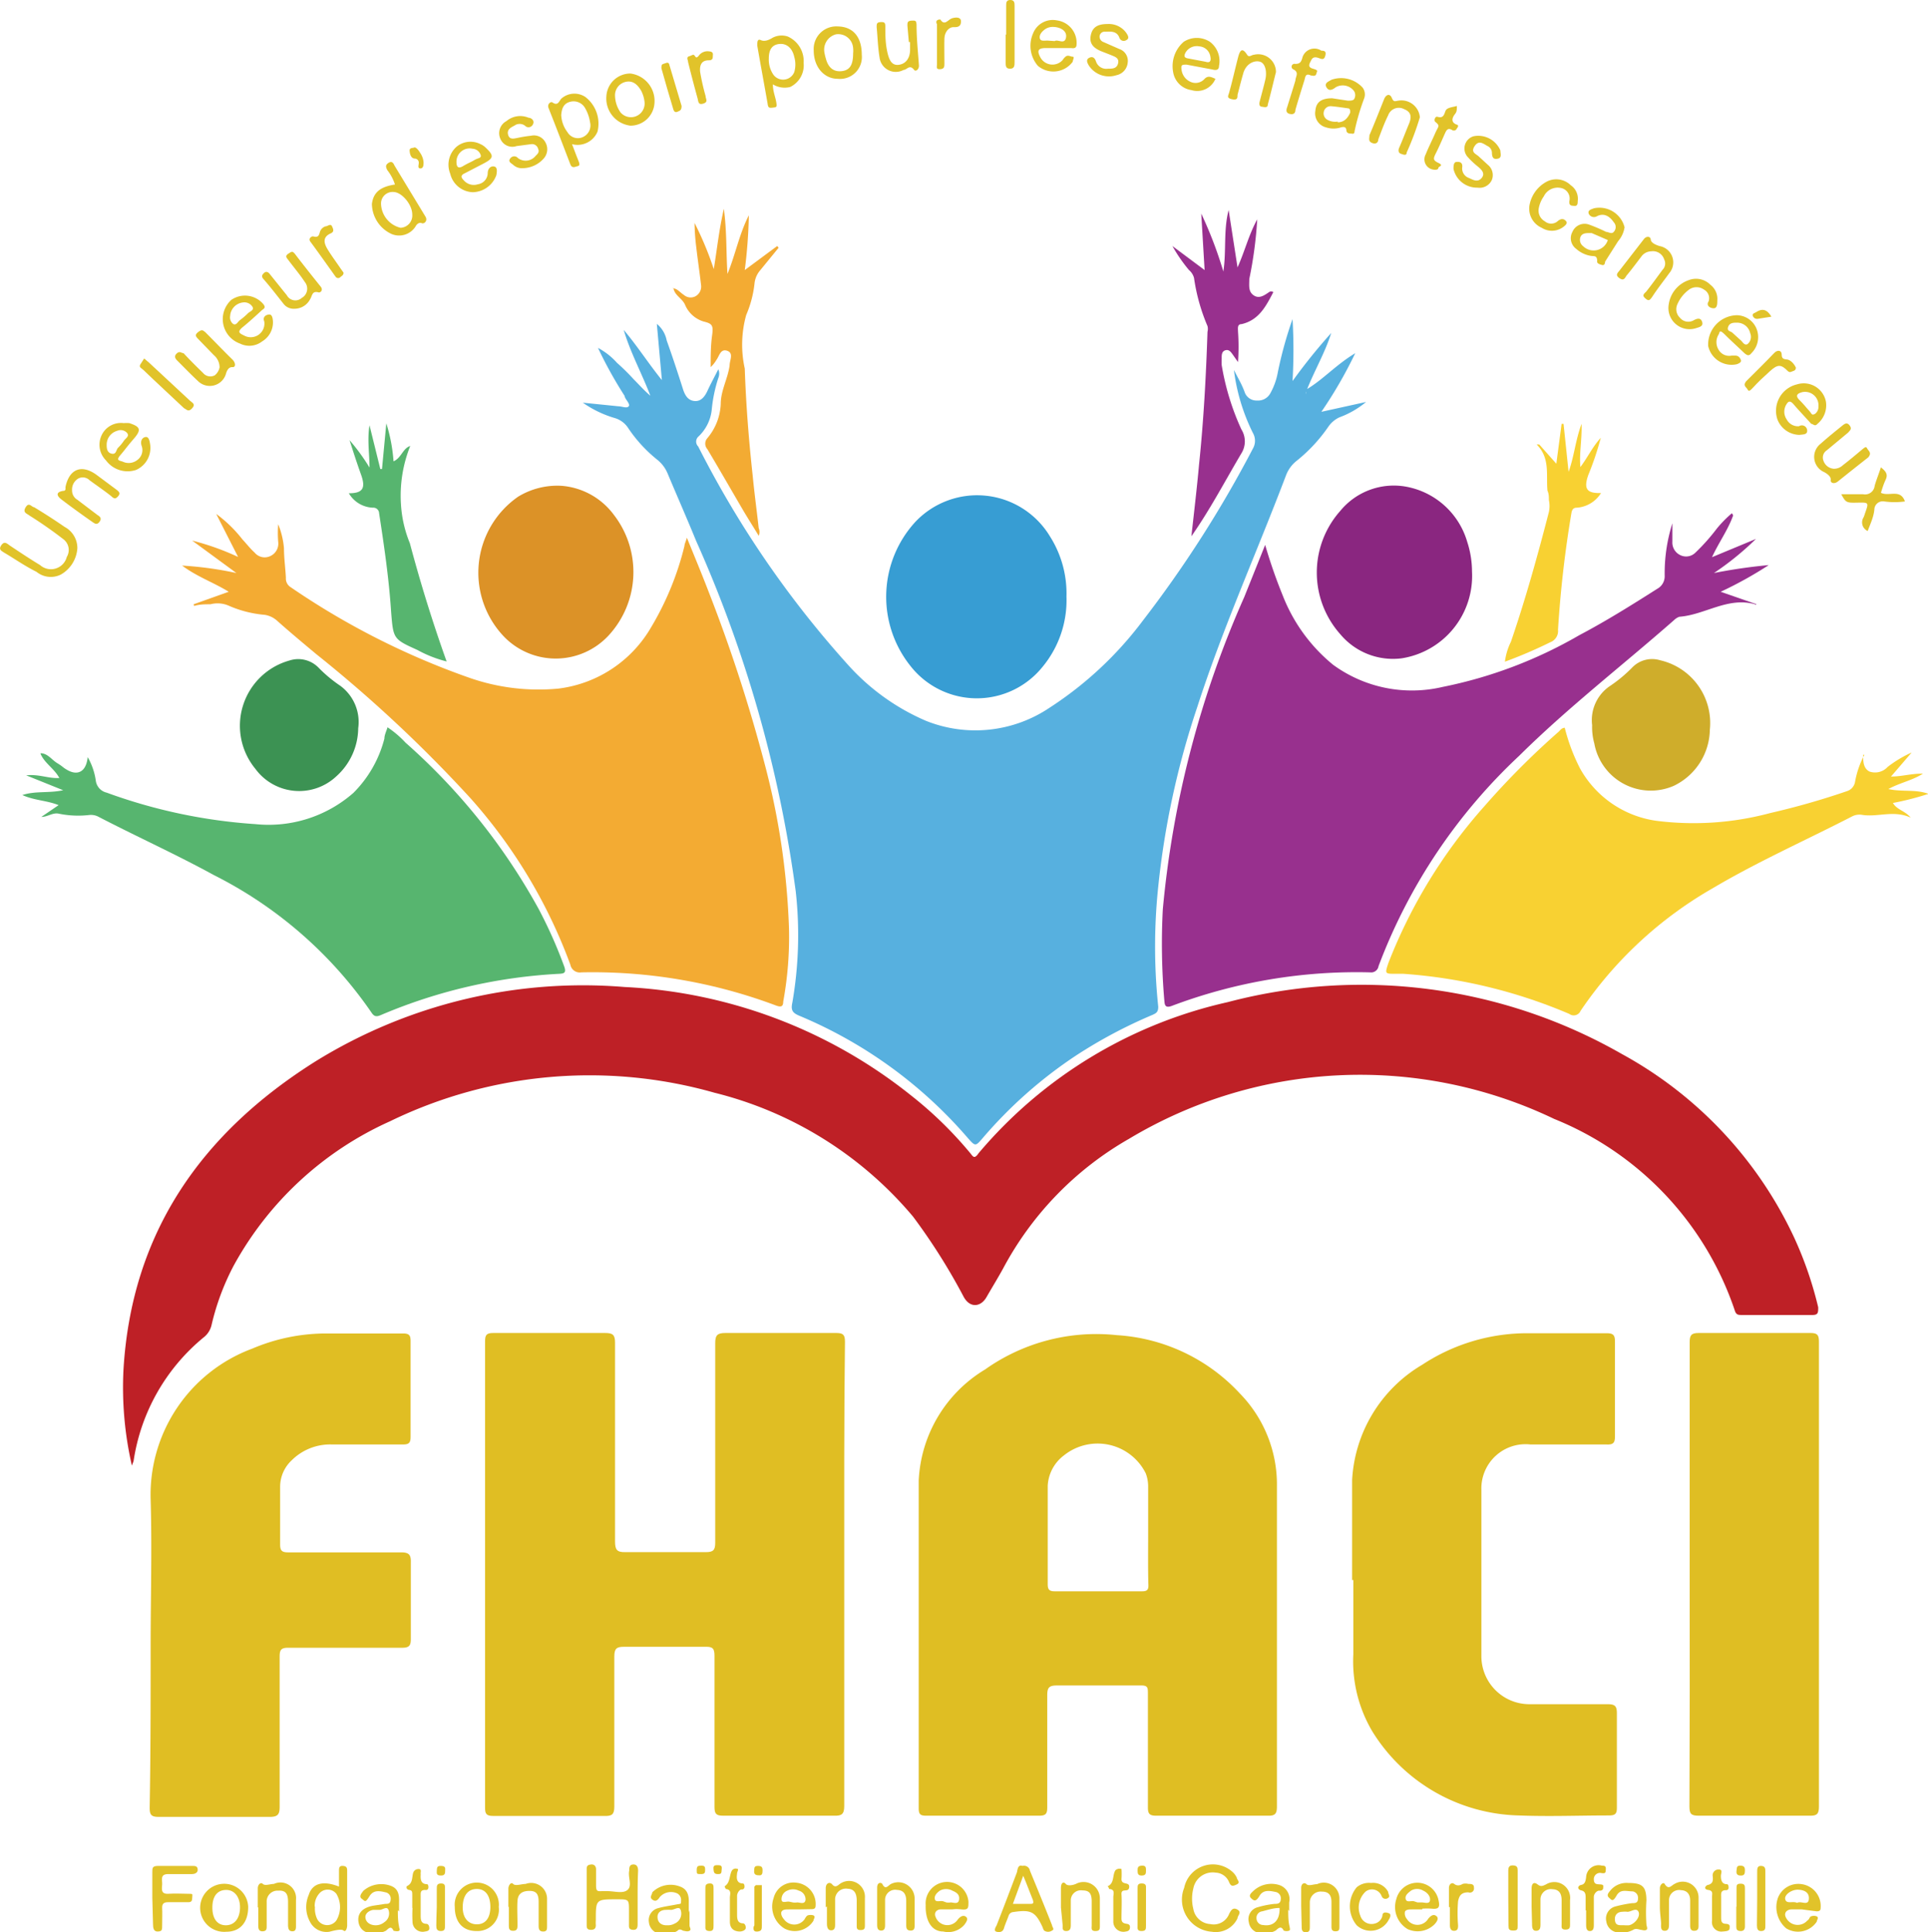<svg xmlns="http://www.w3.org/2000/svg" viewBox="0 0 80.25 80.42"><defs><style>.cls-1{fill:#be2026}.cls-2{fill:#e0be23}.cls-3{fill:#dfbe23}.cls-4{fill:#57b0df}.cls-5{fill:#379dd3}.cls-6{fill:#8a2680}.cls-7{fill:#98308e}.cls-8{fill:#f3ab33}.cls-9{fill:#dc9227}.cls-10{fill:#57b56f}.cls-11{fill:#3c9253}.cls-12{fill:#f8d132}.cls-13{fill:#cfad2b}.cls-14{fill:#e1c32a}</style></defs><g id="Layer_2" data-name="Layer 2"><g id="content"><path d="M5.49,61a14.52,14.52,0,0,1-.35-4c.34-5.74,3.29-9.87,8-12.83A21.16,21.16,0,0,1,26,41.08,20.69,20.69,0,0,1,37.93,45.6,16.15,16.15,0,0,1,40.39,48c.1.12.16.27.34,0A19,19,0,0,1,51.1,41.71a21.83,21.83,0,0,1,16.41,2.16,16.79,16.79,0,0,1,7.17,7.64,15.5,15.5,0,0,1,1,2.9c0,.22,0,.32-.24.32-1,0-2,0-2.93,0-.16,0-.25,0-.31-.21a13.1,13.1,0,0,0-7.51-7.95,18.69,18.69,0,0,0-17.7.83,13.55,13.55,0,0,0-5.24,5.4c-.22.4-.46.79-.69,1.19s-.67.47-.94,0A25.29,25.29,0,0,0,38,50.63a15.74,15.74,0,0,0-8.26-5.15,19,19,0,0,0-13.51,1.19,13.9,13.9,0,0,0-6.5,6,10.27,10.27,0,0,0-.92,2.46.91.91,0,0,1-.33.53,8.23,8.23,0,0,0-2.92,5.15Z" class="cls-1"/><path d="M35.14,65.56c0,3.2,0,6.4,0,9.61,0,.34-.11.41-.42.4H30.1c-.29,0-.36-.08-.36-.36,0-2.1,0-4.19,0-6.29,0-.29-.06-.39-.37-.38-1.13,0-2.26,0-3.4,0-.3,0-.4.07-.4.4,0,2.08,0,4.16,0,6.25,0,.33-.1.4-.41.39H20.53c-.28,0-.34-.08-.34-.34V55.83c0-.27.06-.35.34-.35,1.55,0,3.1,0,4.66,0,.31,0,.41.07.41.4,0,2.76,0,5.52,0,8.27,0,.34.07.46.43.45q1.68,0,3.36,0c.3,0,.38-.09.38-.39,0-2.77,0-5.54,0-8.31,0-.32.08-.42.42-.42q2.31,0,4.62,0c.28,0,.36.07.36.36C35.13,59.08,35.14,62.32,35.14,65.56Z" class="cls-2"/><path d="M53.15,68.29q0,3.45,0,6.9c0,.3-.08.39-.38.38H48.12c-.27,0-.34-.08-.34-.34,0-1.58,0-3.16,0-4.73,0-.27,0-.36-.33-.35-1.16,0-2.31,0-3.47,0-.33,0-.39.11-.39.41,0,1.56,0,3.11,0,4.66,0,.27-.06.35-.34.35H38.54c-.24,0-.3-.07-.3-.31,0-4.55,0-9.1,0-13.64A5.7,5.7,0,0,1,41,57a8,8,0,0,1,5.49-1.43A7.6,7.6,0,0,1,51.61,58a5.42,5.42,0,0,1,1.54,3.85v6.46Zm-5.36-4.41h0v-2a1.54,1.54,0,0,0-.1-.56,2.24,2.24,0,0,0-3.4-.75,1.69,1.69,0,0,0-.68,1.26c0,1.37,0,2.74,0,4.11,0,.22.07.29.29.29h3.64c.21,0,.27-.07.26-.27C47.78,65.28,47.79,64.58,47.79,63.88Z" class="cls-3"/><path d="M6.27,68.51c0-2,.06-4.07,0-6.1a6.49,6.49,0,0,1,4.23-6.28,7.85,7.85,0,0,1,3-.63c1.09,0,2.19,0,3.28,0,.24,0,.31.07.31.31,0,1.34,0,2.67,0,4,0,.26-.09.31-.33.31H13.84a2.27,2.27,0,0,0-1.7.66,1.51,1.51,0,0,0-.48,1.09c0,.81,0,1.62,0,2.42,0,.27.1.32.34.32,1.56,0,3.13,0,4.69,0,.34,0,.42.1.41.43,0,1.06,0,2.12,0,3.18,0,.27-.07.36-.36.36H12c-.29,0-.36.08-.36.36,0,2.08,0,4.16,0,6.25,0,.31-.06.43-.41.43-1.54,0-3.08,0-4.62,0-.31,0-.38-.08-.38-.38C6.27,73,6.27,70.74,6.27,68.51Z" class="cls-2"/><path d="M56.28,65.76c0-1.39,0-2.77,0-4.16a5.94,5.94,0,0,1,2.92-4.8,7.94,7.94,0,0,1,4.46-1.31c1.08,0,2.15,0,3.22,0,.28,0,.34.09.34.35,0,1.32,0,2.63,0,3.94,0,.27-.07.35-.34.34H63.71A1.84,1.84,0,0,0,61.66,62c0,2.31,0,4.62,0,6.93a2,2,0,0,0,2,2c1.08,0,2.17,0,3.25,0,.29,0,.39.06.39.37,0,1.31,0,2.62,0,3.94,0,.25-.07.32-.33.32-1.25,0-2.5.05-3.75,0a7.37,7.37,0,0,1-6.1-3.5,5.73,5.73,0,0,1-.79-3.21V65.76Z" class="cls-2"/><path d="M70.33,65.51c0-3.21,0-6.43,0-9.64,0-.29.06-.39.37-.39,1.55,0,3.11,0,4.66,0,.27,0,.35.07.35.35q0,9.67,0,19.36c0,.29-.07.39-.38.38H70.7c-.31,0-.38-.08-.38-.38Q70.34,70.36,70.33,65.51Z" class="cls-3"/><path d="M27.55,15.82l-.21-2.34a1.18,1.18,0,0,1,.41.69c.24.67.46,1.34.67,2,.08.26.2.49.48.52s.44-.19.55-.43.29-.58.45-.89a.48.48,0,0,1,0,.36A6.08,6.08,0,0,0,29.63,17a1.79,1.79,0,0,1-.57,1.18.28.28,0,0,0,0,.4,41.68,41.68,0,0,0,6.3,9.16A9.26,9.26,0,0,0,38.54,30a5.53,5.53,0,0,0,5.14-.54,15.1,15.1,0,0,0,3.89-3.63,48.32,48.32,0,0,0,4.58-7.16.65.65,0,0,0,0-.65,8.13,8.13,0,0,1-.79-2.62l.23.44a3.82,3.82,0,0,1,.21.46.52.52,0,0,0,.52.37.58.58,0,0,0,.56-.31,2.8,2.8,0,0,0,.31-.88,16.66,16.66,0,0,1,.61-2.2,22.27,22.27,0,0,1,0,2.58,23.6,23.6,0,0,1,1.61-2c-.25.8-.68,1.53-1,2.33.68-.41,1.19-1,2-1.49A18.24,18.24,0,0,1,55,17.14l1.86-.41a3.74,3.74,0,0,1-1.11.64,1.15,1.15,0,0,0-.46.39,6.58,6.58,0,0,1-1.32,1.42,1.4,1.4,0,0,0-.44.6c-1.22,3.22-2.64,6.37-3.7,9.66a34.61,34.61,0,0,0-1.62,7.46,23.88,23.88,0,0,0,0,5c0,.23-.09.27-.24.34a20.17,20.17,0,0,0-3.18,1.69,18.65,18.65,0,0,0-3.88,3.43c-.31.36-.31.36-.63,0a18.81,18.81,0,0,0-7-5.08c-.29-.12-.37-.23-.3-.55a16.4,16.4,0,0,0,.14-4.64,53,53,0,0,0-4.15-14.59c-.38-.93-.79-1.86-1.18-2.79a1.44,1.44,0,0,0-.45-.59,5.89,5.89,0,0,1-1.19-1.3,1,1,0,0,0-.56-.42,4.52,4.52,0,0,1-1.33-.64l1.48.15c.15,0,.35.1.43,0S26,16.6,26,16.48a17.64,17.64,0,0,1-1.11-2,2.83,2.83,0,0,1,.79.62,8.87,8.87,0,0,1,.69.68c.23.23.44.47.7.69-.35-.92-.83-1.79-1.11-2.74C26.52,14.39,27,15.14,27.55,15.82Zm26.81.49a.41.41,0,0,0,0,.09s0,0,0,0a.07.07,0,0,0,0-.05S54.38,16.33,54.36,16.31Z" class="cls-4"/><path d="M44.39,24.83a4.35,4.35,0,0,1-1,2.93,3.51,3.51,0,0,1-5.5-.05,4.61,4.61,0,0,1,.22-6,3.54,3.54,0,0,1,5.59.61A4.43,4.43,0,0,1,44.39,24.83Z" class="cls-5"/><path d="M61.27,23.79a3.47,3.47,0,0,1-2.93,3.61,2.86,2.86,0,0,1-2.55-1,3.86,3.86,0,0,1,0-5.14,2.88,2.88,0,0,1,2.76-1,3.26,3.26,0,0,1,2.52,2.29A4,4,0,0,1,61.27,23.79Z" class="cls-6"/><path d="M72.14,21.45c-.21.6-.59,1.11-.88,1.74l1.83-.76a12.14,12.14,0,0,1-1.75,1.42,22,22,0,0,1,2.28-.33,16.34,16.34,0,0,1-2,1.11l1.5.52c-.05,0-.06.05-.07,0-1.13-.32-2.08.44-3.15.52a.6.6,0,0,0-.21.13c-2.15,1.89-4.42,3.64-6.46,5.66a23.1,23.1,0,0,0-5.85,8.75.31.31,0,0,1-.35.26,21.82,21.82,0,0,0-8.24,1.39c-.33.13-.31-.08-.33-.26a27.62,27.62,0,0,1-.06-3.75,41.28,41.28,0,0,1,3.39-13l.87-2.17a21.46,21.46,0,0,0,.73,2.1,7,7,0,0,0,2.1,2.89,5.57,5.57,0,0,0,4.56.92,18.62,18.62,0,0,0,5.68-2.15c1.12-.59,2.19-1.26,3.26-1.94a.59.59,0,0,0,.3-.52,6.9,6.9,0,0,1,.32-2.2c0,.26,0,.51,0,.76a.58.58,0,0,0,.32.56.55.55,0,0,0,.64-.1,8.38,8.38,0,0,0,.89-1,4.76,4.76,0,0,1,.63-.64Z" class="cls-7"/><path d="M49.59,22.32c.11-1,.23-2,.32-3,.19-1.83.29-3.67.35-5.51a.48.48,0,0,0,0-.24,7.92,7.92,0,0,1-.56-2,.65.65,0,0,0-.21-.33,6.46,6.46,0,0,1-.69-1l1.34,1L50,8.89a17.09,17.09,0,0,1,.92,2.41c.13-.85,0-1.71.22-2.56l.37,2.39c.31-.69.46-1.34.82-2A17.1,17.1,0,0,1,52,11.61c0,.27-.05.52.18.68s.45,0,.64-.13a.15.15,0,0,1,.18,0c-.3.57-.59,1.16-1.32,1.33-.19,0-.15.18-.15.31a8.93,8.93,0,0,1,0,1.27l-.21-.3c-.08-.11-.16-.24-.32-.19s-.15.22-.15.36a2.17,2.17,0,0,0,0,.25,10.52,10.52,0,0,0,.82,2.68.94.94,0,0,1,0,1C51,20,50.38,21.19,49.59,22.32Z" class="cls-7"/><path d="M8.06,25.15l1.46-.52c-.63-.39-1.31-.62-1.94-1.09a14.78,14.78,0,0,1,2.26.31L8,22.5a10.73,10.73,0,0,1,1.91.68L9,21.39a5.48,5.48,0,0,1,1.09,1.06c.17.18.32.38.51.55a.54.54,0,0,0,.66.14.57.57,0,0,0,.32-.59,4.48,4.48,0,0,1,0-.73,3.42,3.42,0,0,1,.24,1c0,.41.06.82.08,1.23a.42.42,0,0,0,.2.39,31.71,31.71,0,0,0,7.41,3.76,8.73,8.73,0,0,0,3.73.46,5.19,5.19,0,0,0,3.86-2.55,12.24,12.24,0,0,0,1.39-3.39c0-.08.05-.16.1-.34.33.81.63,1.53.91,2.26a65,65,0,0,1,2.34,7.2,30.65,30.65,0,0,1,1,6.79,14.93,14.93,0,0,1-.24,3.06c0,.22-.11.23-.3.16a21.72,21.72,0,0,0-8.1-1.38.4.4,0,0,1-.46-.32,21.6,21.6,0,0,0-4.15-6.92,56.58,56.58,0,0,0-6.42-6c-.54-.45-1.09-.91-1.62-1.38a1,1,0,0,0-.53-.26A4.72,4.72,0,0,1,9.5,25.2a1.17,1.17,0,0,0-.74-.05c-.22,0-.45,0-.68.07Z" class="cls-8"/><path d="M23.38,20.22a3,3,0,0,1,2.18,1.22,3.89,3.89,0,0,1-.22,5,3,3,0,0,1-4.34.08,3.85,3.85,0,0,1,.57-5.85A3.13,3.13,0,0,1,23.38,20.22Z" class="cls-9"/><path d="M28,12c.19,0,.31.18.46.27a.43.43,0,0,0,.47.07.46.46,0,0,0,.25-.48c-.06-.53-.14-1.05-.2-1.58a8.76,8.76,0,0,1-.07-1,13.69,13.69,0,0,1,.8,1.92c.14-.86.22-1.64.42-2.51.13,1,.09,1.83.15,2.71.33-.8.49-1.66.89-2.44A21.16,21.16,0,0,1,31,11.24l1.35-1,.06.07-.76.93a1,1,0,0,0-.24.52,4.56,4.56,0,0,1-.35,1.35A4.6,4.6,0,0,0,31,15.34c.05,1.49.17,3,.33,4.46.07.73.17,1.46.25,2.18a.41.41,0,0,1,0,.32c-.24-.4-.48-.77-.7-1.15-.48-.82-.95-1.64-1.44-2.46a.34.34,0,0,1,0-.45A2.36,2.36,0,0,0,30,16.81c0-.56.3-1.06.37-1.61,0-.21.18-.5-.1-.6s-.33.22-.45.38a1.32,1.32,0,0,1-.24.3c0-.44,0-.89.06-1.32s0-.49-.36-.58a1.22,1.22,0,0,1-.76-.68c-.11-.28-.45-.4-.49-.72Z" class="cls-8"/><path d="M1.69,31.35c.29,0,.46.27.69.41s.24.18.36.25c.48.31.85.12.91-.5a2.75,2.75,0,0,1,.34,1,.59.59,0,0,0,.45.48,22.28,22.28,0,0,0,6.19,1.31A5.35,5.35,0,0,0,14.71,33,4.92,4.92,0,0,0,16,30.74c0-.15.08-.3.13-.47a4.22,4.22,0,0,1,.75.64,25.76,25.76,0,0,1,5.54,6.92,19.2,19.2,0,0,1,1.07,2.41c.08.24,0,.28-.21.29a21.82,21.82,0,0,0-7.41,1.71c-.18.08-.29.09-.41-.1A17.48,17.48,0,0,0,8.9,36.42c-1.57-.86-3.21-1.6-4.79-2.42a.67.67,0,0,0-.39-.08,4,4,0,0,1-1.25-.05C2.2,33.8,2,34,1.72,34l.72-.49c-.5-.2-1-.19-1.51-.42.55-.18,1.09-.07,1.7-.2l-1.54-.62c.53-.06.93.14,1.38.11-.21-.39-.61-.61-.78-1Z" class="cls-10"/><path d="M14.91,30.31a2.72,2.72,0,0,1-.91,2A2.26,2.26,0,0,1,10.63,32a2.82,2.82,0,0,1,1.42-4.51,1.18,1.18,0,0,1,1.22.31,5.73,5.73,0,0,0,.89.74A1.87,1.87,0,0,1,14.91,30.31Z" class="cls-11"/><path d="M17.08,18.55A5.57,5.57,0,0,0,16.69,21a5.06,5.06,0,0,0,.37,1.61c.44,1.65.94,3.27,1.53,4.92a5.09,5.09,0,0,1-1.22-.48c-1-.45-1-.46-1.09-1.58-.09-1.38-.29-2.74-.5-4.11a.24.24,0,0,0-.26-.23,1.21,1.21,0,0,1-1-.6c.58,0,.71-.21.51-.77s-.34-1-.48-1.44a8.42,8.42,0,0,1,.83,1.14c0-.6-.1-1.13,0-1.76l.45,1.82h.07l.18-1.9a6.9,6.9,0,0,1,.3,1.58c.33-.14.38-.54.7-.64Z" class="cls-10"/><path d="M77.55,31.41c0,.27,0,.56.26.7a.71.71,0,0,0,.76-.19,4.85,4.85,0,0,1,1-.6l-.86,1c.46,0,.85-.13,1.33-.12-.46.29-.94.37-1.44.64.59.13,1.12,0,1.67.2a11.93,11.93,0,0,1-1.48.38c.17.29.5.32.74.61-.72-.33-1.39,0-2.05-.12a.67.67,0,0,0-.39.07c-1.94,1-3.95,1.89-5.82,3a16.58,16.58,0,0,0-5.48,5.09.31.31,0,0,1-.47.13,21.39,21.39,0,0,0-6.91-1.67c-.11,0-.21,0-.32,0-.45,0-.45,0-.3-.45a21.55,21.55,0,0,1,4-6.53,33.27,33.27,0,0,1,3.08-3.09c.07-.06.12-.16.26-.17a7.92,7.92,0,0,0,.64,1.7,4.32,4.32,0,0,0,3.16,2.17,12.28,12.28,0,0,0,4.75-.32,31.44,31.44,0,0,0,3.19-.91.49.49,0,0,0,.34-.37,3.85,3.85,0,0,1,.39-1.14Z" class="cls-12"/><path d="M66.27,30.18A1.71,1.71,0,0,1,67,28.56a5.81,5.81,0,0,0,.94-.78,1.15,1.15,0,0,1,1.16-.3,2.68,2.68,0,0,1,2.07,2.89,2.64,2.64,0,0,1-1.51,2.34,2.39,2.39,0,0,1-3.3-1.77A2.53,2.53,0,0,1,66.27,30.18Z" class="cls-13"/><path d="M65.78,19.44c.31-.41.49-.82.85-1.22a12.21,12.21,0,0,1-.52,1.55c-.2.57-.07.77.53.75a1.29,1.29,0,0,1-1,.61c-.14,0-.2.06-.23.21a46.52,46.52,0,0,0-.56,4.87.5.5,0,0,1-.32.52,19.18,19.18,0,0,1-1.89.81,2.6,2.6,0,0,1,.25-.83c.61-1.78,1.11-3.58,1.58-5.4a1.21,1.21,0,0,0,0-.5c0-.13,0-.26-.06-.39-.06-.66.12-1.36-.45-1.92l.11,0,.71.8L65,17.64h.08l.21,2c.24-.67.28-1.3.54-2C65.85,18.32,65.73,18.84,65.78,19.44Z" class="cls-12"/><path d="M3.22,22.81a1.36,1.36,0,0,1-.7,1.11.94.94,0,0,1-1-.12C1,23.54.6,23.25.17,23c-.1-.07-.24-.12-.12-.3s.22-.1.35,0c.42.28.84.56,1.27.82a.68.68,0,0,0,1.11-.34.56.56,0,0,0-.12-.72,17.11,17.11,0,0,0-1.43-1c-.11-.09-.3-.12-.16-.35s.25,0,.35,0c.43.26.85.53,1.27.82A1,1,0,0,1,3.22,22.81Z" class="cls-14"/><path d="M26.54,79.06v1c0,.13,0,.27-.19.26s-.17-.12-.17-.25v-.54c0-.48,0-.48-.5-.48-.88,0-.88,0-.88.87a1.47,1.47,0,0,0,0,.21c0,.14-.07.19-.2.19s-.18-.05-.18-.17c0-.8,0-1.59,0-2.38,0-.13.08-.16.19-.17s.2.06.2.2,0,.45,0,.68.06.24.23.23h.25c.29,0,.65.12.84-.06s0-.52.06-.79c0-.11,0-.25.16-.26s.21.11.21.26C26.54,78.29,26.54,78.68,26.54,79.06Z" class="cls-14"/><path d="M16.44,7.68a1.93,1.93,0,0,0-.32-.6c-.06-.12-.09-.21.05-.3s.2,0,.25.11L17.7,9c.13.2-.06.33-.14.29s-.19,0-.26.13a.81.81,0,0,1-1,.32,1.4,1.4,0,0,1-.82-1.25C15.54,8,15.84,7.77,16.44,7.68Zm.72,1.25c0-.42-.44-.94-.79-.94a.48.48,0,0,0-.51.49,1.06,1.06,0,0,0,.81,1A.51.51,0,0,0,17.16,8.93Z" class="cls-14"/><path d="M23.81,6c.1.26.18.48.27.7s0,.2-.12.24-.18,0-.22-.1c-.3-.78-.6-1.57-.91-2.35-.06-.17.1-.27.16-.23.24.17.28-.06.38-.16a.82.82,0,0,1,1-.06,1.4,1.4,0,0,1,.5,1.44A.9.9,0,0,1,23.81,6Zm-.45-1.22a1.26,1.26,0,0,0,.26.72.5.5,0,0,0,.63.21.53.53,0,0,0,.31-.62,1.67,1.67,0,0,0-.2-.58.55.55,0,0,0-.64-.27C23.43,4.32,23.38,4.56,23.36,4.79Z" class="cls-14"/><path d="M42.56,77.66a.25.25,0,0,1,.31.2c.31.75.62,1.51.92,2.27,0,.07.12.17,0,.22a.29.29,0,0,1-.33,0,.39.39,0,0,1-.06-.13c-.3-.66-.49-.75-1.22-.64a.22.22,0,0,0-.2.16c-.06.17-.14.34-.19.51s-.19.18-.31.15-.06-.16,0-.26c.29-.74.57-1.48.85-2.22C42.36,77.77,42.38,77.6,42.56,77.66Zm-.4,1.58h.7c.13,0,.18,0,.13-.17-.13-.32-.25-.65-.4-1Z" class="cls-14"/><path d="M32.17,3.51c0,.29.1.51.14.74s0,.21-.15.23-.19,0-.21-.17c-.14-.8-.29-1.6-.43-2.41,0-.14,0-.3.15-.23s.33,0,.49-.1a.81.81,0,0,1,.63-.05,1.12,1.12,0,0,1,.66,1.1,1,1,0,0,1-.56,1A.93.93,0,0,1,32.17,3.51ZM32,2.44a1.11,1.11,0,0,0,.16.62A.5.5,0,0,0,33.06,3a1.12,1.12,0,0,0,0-.63c-.08-.37-.32-.57-.62-.54S32,2.06,32,2.44Z" class="cls-14"/><path d="M50.44,80.4a1.34,1.34,0,0,1-1.15-1.83,1.22,1.22,0,0,1,2-.67.76.76,0,0,1,.19.25c0,.08.17.2,0,.28s-.24.09-.32-.09a.63.63,0,0,0-.56-.4.82.82,0,0,0-.93.66,1.75,1.75,0,0,0,0,.85.76.76,0,0,0,.7.63.69.69,0,0,0,.79-.42c.08-.16.16-.29.35-.18s0,.25,0,.36A1,1,0,0,1,50.44,80.4Z" class="cls-14"/><path d="M67.62,9.46a1.15,1.15,0,0,1-.27.58l-.54.85s0,.17-.12.14-.23-.07-.21-.16c0-.25-.13-.2-.26-.22a1.2,1.2,0,0,1-.61-.29.55.55,0,0,1-.16-.71.55.55,0,0,1,.7-.3,7,7,0,0,1,.7.3c.1,0,.23.11.32,0a.29.29,0,0,0,0-.4C67,9,66.76,8.85,66.47,9a.24.24,0,0,1-.34-.1c-.06-.16.12-.19.21-.23A1.08,1.08,0,0,1,67.62,9.46Zm-.7.53-.67-.29-.07,0c-.15,0-.3,0-.38.13a.33.33,0,0,0,.1.42A.62.62,0,0,0,66.92,10Z" class="cls-14"/><path d="M74.88,17.74a.22.22,0,0,1,.34.2c0,.16-.2.14-.32.16a1,1,0,0,1-.92-.65A1.13,1.13,0,0,1,74.79,16a.94.94,0,0,1,1.21.71,1,1,0,0,1-.35.93c-.11.13-.18,0-.26,0-.25-.28-.51-.55-.75-.83-.11-.12-.19-.13-.27,0a.57.57,0,0,0,0,.65A.53.53,0,0,0,74.88,17.74Zm.81-.82a.56.56,0,0,0-.67-.6c-.19.05-.32.13-.12.33s.26.29.39.43.11.22.25.15A.36.36,0,0,0,75.69,16.92Z" class="cls-14"/><path d="M55.45,4.09l.65.1c.1,0,.21,0,.26-.06a.32.32,0,0,0,0-.34.59.59,0,0,0-.76-.16c-.14.11-.29.18-.39,0s.1-.24.21-.31a1.21,1.21,0,0,1,1.3.33.48.48,0,0,1,.06.45,9.34,9.34,0,0,0-.4,1.37q0,.12-.12.09c-.09,0-.21,0-.22-.14s-.1-.15-.22-.12a1,1,0,0,1-.63,0,.6.6,0,0,1-.44-.69C54.78,4.25,55,4.09,55.45,4.09Zm.23,1c.26,0,.41-.16.52-.4,0-.09,0-.17-.08-.18s-.47-.07-.71-.09a.29.29,0,0,0-.31.24.3.3,0,0,0,.16.33A.67.67,0,0,0,55.68,5.06Z" class="cls-14"/><path d="M19.68,8a1,1,0,0,1-.94-.77A1,1,0,0,1,19,6.11.91.91,0,0,1,20,6a.7.7,0,0,1,.21.14c.36.34.35.44-.09.67l-.77.4c-.18.08-.17.17-.05.29a.55.55,0,0,0,.59.17.48.48,0,0,0,.41-.45c0-.2.12-.32.27-.29s.11.24.09.36A1.07,1.07,0,0,1,19.68,8ZM19,6.74c0,.22.08.29.28.17s.32-.16.47-.25.29-.07.26-.2a.38.38,0,0,0-.34-.27A.55.55,0,0,0,19,6.74Z" class="cls-14"/><path d="M50.59,3.28a.82.82,0,0,1-1,.47A.9.9,0,0,1,48.83,3a1.34,1.34,0,0,1,.44-1.26,1,1,0,0,1,1.09,0,1,1,0,0,1,.38,1c0,.19-.14.19-.29.15l-1.06-.2c-.18,0-.24,0-.21.21a.63.63,0,0,0,.36.5.5.5,0,0,0,.6-.12C50.29,3.13,50.42,3.21,50.59,3.28Zm-.41-.71c.21.07.23-.07.2-.21a.5.5,0,0,0-.46-.43.54.54,0,0,0-.58.27c-.06.12-.06.2.1.23Z" class="cls-14"/><path d="M11,13.38c-.08-.19.07-.28.2-.29s.15.16.16.27a.92.92,0,0,1-.45.85.87.87,0,0,1-.92.09,1.08,1.08,0,0,1-.36-1.82,1,1,0,0,1,1.34.19c.11.15,0,.18-.08.25-.25.23-.51.47-.78.69s-.12.27.06.36A.57.57,0,0,0,11,13.38Zm-1.42-.23a.35.35,0,0,0,.12.33c.13.08.19-.08.28-.15a3,3,0,0,0,.33-.28c.08-.09.28-.13.2-.28a.4.4,0,0,0-.41-.18A.6.6,0,0,0,9.58,13.15Z" class="cls-14"/><path d="M14.11,78.52v-.65c0-.11,0-.22.16-.21s.18.08.18.21c0,.76,0,1.51,0,2.27,0,.11-.06.29-.15.21s-.4,0-.59.05a.77.77,0,0,1-.81-.42,1.27,1.27,0,0,1-.05-1.11C13,78.38,13.45,78.26,14.11,78.52Zm-1,.84a1,1,0,0,0,.07.46.47.47,0,0,0,.82.11,1.08,1.08,0,0,0,0-1.11.46.46,0,0,0-.72,0A.76.76,0,0,0,13.1,79.36Z" class="cls-14"/><path d="M44,2l-.47,0c-.31,0-.38.1-.23.38a.57.57,0,0,0,.93.12.55.55,0,0,1,.12-.14c.1-.09.21,0,.3,0s0,.14,0,.21a1,1,0,0,1-1.45.17A1.28,1.28,0,0,1,43,1.39a.88.88,0,0,1,1-.54.94.94,0,0,1,.81,1c0,.15-.1.17-.22.15L44,2Zm-.1-.29c.13-.09.41.16.47-.14s-.26-.45-.55-.45a.56.56,0,0,0-.31.09c-.13.09-.26.23-.23.38s.22.09.34.1Z" class="cls-14"/><path d="M5.15,17.61a1.3,1.3,0,0,1,.23,0c.47.15.51.28.19.65s-.36.45-.55.67-.09.23.08.28a.58.58,0,0,0,.61-.06.51.51,0,0,0,.19-.58c-.07-.19,0-.35.15-.38s.18.18.2.31a1,1,0,0,1-.59,1.06,1.12,1.12,0,0,1-1.25-.4.92.92,0,0,1-.2-1A.89.89,0,0,1,5.15,17.61Zm-.71.89c0,.13,0,.33.2.38s.19-.15.27-.24a1.81,1.81,0,0,0,.25-.3c.07-.1.25-.19.12-.33a.36.36,0,0,0-.4-.08A.6.6,0,0,0,4.44,18.5Z" class="cls-14"/><path d="M6.34,79c0-.36,0-.72,0-1.08,0-.18,0-.26.25-.26H8c.12,0,.22,0,.23.15S8.08,78,8,78c-.33,0-.65,0-1,0s-.24.25-.25.43-.07.41.26.39.52,0,.79,0S8,78.82,8,79s-.1.17-.22.17H7c-.18,0-.26.06-.25.25s0,.45,0,.68,0,.28-.18.29-.2-.16-.2-.3Z" class="cls-14"/><path d="M16.56,79.5c0,.22,0,.45.05.68,0,.07.06.14,0,.18s-.21,0-.23,0c-.1-.23-.2-.1-.32,0a1.24,1.24,0,0,1-.31.1c-.47.07-.78-.11-.83-.48s.2-.6.65-.67l.46-.07c.12,0,.22,0,.23-.18a.27.27,0,0,0-.17-.29c-.25-.06-.53-.14-.71.15s-.18.21-.32.11,0-.24.06-.33a1.14,1.14,0,0,1,1.15-.21c.32.12.35.39.34.68v.39Zm-.93.63A.56.56,0,0,0,16,80a.43.43,0,0,0,.17-.51c-.07-.17-.24,0-.37,0s-.16,0-.25,0-.36.1-.34.32S15.44,80.13,15.63,80.13Z" class="cls-14"/><path d="M53.62,79.48c0,.23,0,.46.05.68s0,.16,0,.19a.32.32,0,0,1-.24,0c-.1-.21-.21-.11-.33,0a1,1,0,0,1-.6.11.53.53,0,0,1-.52-.46.51.51,0,0,1,.37-.62,3.94,3.94,0,0,1,.7-.14c.11,0,.25,0,.26-.19a.27.27,0,0,0-.24-.31c-.23-.05-.49-.09-.64.16s-.22.23-.35.11,0-.22.08-.3a1.1,1.1,0,0,1,1.1-.25.62.62,0,0,1,.4.72v.36Zm-.36-.07c-.25,0-.49.08-.72.14a.27.27,0,0,0-.24.3.28.28,0,0,0,.28.27C53,80.19,53.28,79.93,53.26,79.41Z" class="cls-14"/><path d="M28.7,79.5l0,.64c0,.08.09.17,0,.22s-.21,0-.25,0-.15-.12-.25,0a1,1,0,0,1-.69.13.54.54,0,0,1-.5-.49.51.51,0,0,1,.38-.58c.24-.07.49-.1.74-.15s.21,0,.22-.19a.31.31,0,0,0-.15-.27.62.62,0,0,0-.74.15c-.09.14-.18.2-.31.1s0-.21,0-.3a1.08,1.08,0,0,1,1.13-.25c.34.11.4.38.39.69,0,.13,0,.26,0,.4Zm-.93.63a.57.57,0,0,0,.31-.07.45.45,0,0,0,.25-.57c-.06-.17-.26,0-.4,0a1.55,1.55,0,0,0-.21,0c-.2,0-.37.1-.35.33S27.57,80.14,27.77,80.13Z" class="cls-14"/><path d="M33.23,79.47c-.13,0-.26,0-.39,0s-.24,0-.3.08,0,.23.09.33a.53.53,0,0,0,.86,0s.07-.14.13-.16a.39.39,0,0,1,.24,0c.1.06,0,.15,0,.22a.92.92,0,0,1-1.2.33A1.07,1.07,0,0,1,32.2,79a.85.85,0,0,1,.95-.64.89.89,0,0,1,.8.94c0,.15-.08.16-.18.16ZM33,79.18a.54.54,0,0,0,.18,0c.12,0,.32.1.35-.11a.38.38,0,0,0-.28-.38.54.54,0,0,0-.48,0,.38.38,0,0,0-.24.36c0,.19.22.07.33.1Z" class="cls-14"/><path d="M67.77,78.37c.6,0,.75.15.76.72a7.18,7.18,0,0,0,0,1c0,.08.07.18,0,.23s-.19,0-.23,0-.21-.08-.32,0a1,1,0,0,1-.59.11.53.53,0,0,1-.53-.46.52.52,0,0,1,.37-.62,5.42,5.42,0,0,1,.7-.14c.13,0,.25,0,.25-.2a.27.27,0,0,0-.22-.29c-.25,0-.51-.11-.67.17s-.2.2-.32.09,0-.22.07-.31A.87.87,0,0,1,67.77,78.37Zm-.15,1.76a1.48,1.48,0,0,0,.19,0c.25-.06.48-.37.39-.56s-.3,0-.46,0a.76.76,0,0,0-.21,0c-.19,0-.34.12-.31.36S67.43,80.12,67.62,80.13Z" class="cls-14"/><path d="M39.58,79.47c-.14,0-.29,0-.43,0s-.3.12-.2.33a.52.52,0,0,0,.91.1c.11-.14.24-.21.35-.12s0,.23-.07.33a.89.89,0,0,1-.88.28c-.49,0-.75-.46-.73-1.1a.89.89,0,0,1,1.78-.14c0,.26,0,.35-.29.32s-.29,0-.44,0Zm-.19-.29a.54.54,0,0,0,.18,0c.12,0,.32.1.35-.12s-.12-.3-.28-.37a.54.54,0,0,0-.52,0c-.11.08-.24.2-.21.35s.22.06.34.09Z" class="cls-14"/><path d="M59.2,79.47h-.43c-.11,0-.24,0-.29.09a.36.36,0,0,0,.08.31.52.52,0,0,0,.88,0c.11-.14.23-.22.35-.12s0,.26-.1.36a1,1,0,0,1-1.1.18,1.07,1.07,0,0,1-.47-1.25.9.9,0,0,1,1.76.07c.06.27,0,.36-.28.33a2.67,2.67,0,0,0-.4,0ZM59,79.18h.18c.12,0,.31.08.34-.08s-.1-.33-.28-.41a.49.49,0,0,0-.51,0c-.11.09-.26.19-.22.35s.23.06.34.09Z" class="cls-14"/><path d="M21.76,7a.53.53,0,0,1-.4-.14c-.08-.07-.24-.13-.11-.28a.2.2,0,0,1,.31,0,.53.53,0,0,0,.74-.1c.08-.07.16-.16.1-.28A.26.26,0,0,0,22.11,6l-.61.08a.54.54,0,0,1-.68-.32.57.57,0,0,1,.26-.72A.89.89,0,0,1,22,4.9c.11,0,.27.12.18.28a.2.2,0,0,1-.33.05.37.37,0,0,0-.44,0c-.16.08-.32.17-.26.38s.23.16.39.13a5,5,0,0,1,.56-.09.54.54,0,0,1,.61.29.58.58,0,0,1-.09.67A1.19,1.19,0,0,1,21.76,7Z" class="cls-14"/><path d="M61.5,7.81a1,1,0,0,1-1-.78c0-.11,0-.28.12-.29s.28,0,.24.25a.42.42,0,0,0,.29.42c.17.08.36.19.52,0s0-.35-.16-.48-.31-.27-.44-.42a.53.53,0,0,1,.27-.84,1,1,0,0,1,1.11.59c0,.12.07.3-.09.34s-.25,0-.26-.22a.32.32,0,0,0-.18-.3c-.17-.09-.36-.27-.54,0s.06.32.18.44l.37.34a.55.55,0,0,1,.17.62A.56.56,0,0,1,61.5,7.81Z" class="cls-14"/><path d="M75,79.47c-.15,0-.29,0-.44,0s-.36.13-.2.38a.54.54,0,0,0,.88.07c.05,0,.08-.14.14-.16a.33.33,0,0,1,.24,0c.1.06,0,.15,0,.22a.94.94,0,0,1-1.27.28A1.16,1.16,0,0,1,74,79a.91.91,0,0,1,1-.58.92.92,0,0,1,.78,1c0,.11-.07.13-.17.13Zm-.2-.27c.16-.1.46.14.49-.15s-.19-.39-.45-.4-.59.21-.53.41S74.64,79.11,74.8,79.2Z" class="cls-14"/><path d="M35.87,2.28a.91.91,0,0,1-1,1c-.56,0-1-.48-1-1.18a.94.94,0,0,1,1-1C35.51,1.11,35.87,1.54,35.87,2.28Zm-.36-.06a1.08,1.08,0,0,0,0-.22.62.62,0,0,0-.72-.57.66.66,0,0,0-.47.78,1.6,1.6,0,0,0,.05.21c.1.4.33.58.67.54S35.51,2.69,35.51,2.22Z" class="cls-14"/><path d="M25.24,4a1,1,0,0,1,1-.94,1.15,1.15,0,0,1,1,1.25,1,1,0,0,1-1,.92A1.14,1.14,0,0,1,25.24,4Zm.36,0a1.26,1.26,0,0,0,.23.68.57.57,0,0,0,1-.42,1.33,1.33,0,0,0-.14-.48c-.14-.24-.34-.45-.66-.37A.57.57,0,0,0,25.6,4Z" class="cls-14"/><path d="M46.1,1a.89.89,0,0,1,.78.37c.06.09.15.23,0,.3a.19.19,0,0,1-.29-.11c-.11-.27-.35-.25-.58-.24a.21.21,0,0,0-.24.18.24.24,0,0,0,.16.25l.66.29a.52.52,0,0,1,.35.56.59.59,0,0,1-.47.53,1,1,0,0,1-1.14-.39c-.06-.1-.15-.25,0-.33s.24,0,.29.15a.45.45,0,0,0,.49.3c.19,0,.38,0,.43-.23s-.15-.27-.3-.34l-.41-.16c-.28-.12-.5-.29-.43-.65S45.7,1,46.1,1Z" class="cls-14"/><path d="M3,20.41a.44.44,0,0,0,.22.39l.83.63c.11.07.2.14.09.29s-.21.06-.3,0c-.43-.3-.86-.61-1.28-.93-.21-.16-.24-.31.07-.36.14,0,.08-.12.1-.18.16-.73.66-.93,1.27-.5l.86.64c.1.08.16.14.06.26s-.17.12-.29,0c-.29-.23-.6-.44-.9-.66a.4.4,0,0,0-.46-.08A.53.53,0,0,0,3,20.41Z" class="cls-14"/><path d="M68.73,10.46a.52.52,0,0,0-.42.23c-.2.26-.39.52-.6.77-.07.09-.11.25-.3.12s-.08-.22,0-.32l1-1.29c.11-.16.29-.14.3,0s.21.22.36.27a.69.69,0,0,1,.41,1.13c-.23.32-.48.63-.72,1-.07.09-.12.18-.25.07s-.15-.16,0-.29c.24-.3.46-.61.69-.92a.37.37,0,0,0,.07-.43A.49.49,0,0,0,68.73,10.46Z" class="cls-14"/><path d="M12.25,12.85a.53.53,0,0,1-.46-.22c-.27-.34-.53-.68-.81-1-.1-.11-.09-.17,0-.26s.18-.06.26.05l.7.87a.4.4,0,0,0,.62.11.44.44,0,0,0,.13-.66c-.21-.32-.46-.61-.69-.92-.07-.09-.15-.16,0-.26s.17-.11.27,0c.35.46.71.91,1.07,1.36.13.15,0,.27-.08.25-.28-.08-.26.15-.35.28A.73.73,0,0,1,12.25,12.85Z" class="cls-14"/><path d="M76.33,19.51a.54.54,0,0,0,.38-.15c.26-.2.51-.41.76-.62s.19-.13.3,0,.06.2,0,.29c-.42.33-.85.67-1.26,1-.17.14-.33.07-.31-.06s-.14-.25-.27-.32a.69.69,0,0,1-.15-1.18c.29-.26.6-.51.91-.76.09-.07.19-.15.3,0s0,.21-.06.29l-.89.74a.36.36,0,0,0-.14.44A.49.49,0,0,0,76.33,19.51Z" class="cls-14"/><path d="M37.83,1.75l-.06-.68c0-.13,0-.2.17-.21s.2,0,.21.17c0,.57.06,1.13.1,1.7,0,.17-.14.26-.2.18-.19-.25-.3,0-.44,0a.68.68,0,0,1-1-.52c-.07-.42-.08-.84-.12-1.26,0-.14,0-.2.17-.21s.19.05.19.18c0,.32,0,.65.07,1s.17.62.46.6.51-.25.5-.66c0-.09,0-.19,0-.29Z" class="cls-14"/><path d="M9.14,15.29a.67.67,0,0,0-.24-.51l-.65-.67c-.08-.09-.17-.16,0-.29s.2-.06.29,0c.38.38.75.77,1.14,1.15.13.13.14.32,0,.31s-.22.1-.27.26a.7.7,0,0,1-1.17.32c-.3-.28-.58-.57-.87-.86-.1-.1-.12-.2,0-.3s.18,0,.27,0c.26.28.53.55.81.82a.39.39,0,0,0,.49.1A.56.56,0,0,0,9.14,15.29Z" class="cls-14"/><path d="M59.1,4.88a11.51,11.51,0,0,1-.55,1.47c0,.15-.15.08-.24.05s-.12-.12-.08-.23c.15-.34.28-.69.41-1s.1-.51-.2-.63a.47.47,0,0,0-.66.26c-.16.32-.28.66-.41,1,0,.12-.09.22-.26.15S57,5.76,57,5.63c.21-.49.41-1,.61-1.5.08-.2.24-.25.32-.06s.13.14.27.12A.77.77,0,0,1,59.1,4.88Z" class="cls-14"/><path d="M53.11,3c-.1.39-.21.87-.34,1.35,0,.16-.16.1-.26.09s-.1-.13-.08-.2c.08-.32.17-.63.24-.94s0-.66-.22-.73-.58.06-.7.48-.16.6-.24.9c0,.12,0,.23-.23.18s-.16-.13-.12-.27c.14-.5.25-1,.38-1.5.07-.25.16-.41.37-.08.08.13.19,0,.28,0A.74.74,0,0,1,53.11,3Z" class="cls-14"/><path d="M21.16,79.37v-.76c0-.14.11-.3.2-.2s.35,0,.52,0a.66.66,0,0,1,.89.64c0,.37,0,.75,0,1.12,0,.12,0,.22-.16.22s-.19-.1-.19-.23c0-.34,0-.68,0-1s-.09-.46-.38-.46-.48.11-.5.41,0,.69,0,1c0,.13,0,.25-.18.25s-.18-.11-.18-.24v-.76Z" class="cls-14"/><path d="M54.16,79.33v-.76c0-.17.13-.24.22-.15s.29,0,.44,0a.65.65,0,0,1,.93.6c0,.38,0,.77,0,1.15,0,.13,0,.21-.16.21s-.17-.09-.17-.21c0-.35,0-.7,0-1s-.12-.44-.4-.44a.45.45,0,0,0-.5.45c0,.34,0,.67,0,1,0,.13,0,.24-.17.24s-.17-.13-.17-.25Z" class="cls-14"/><path d="M77.74,22.1a.39.39,0,0,1-.17-.57,1.77,1.77,0,0,0,.06-.17c.16-.45.16-.45-.31-.44s-.49,0-.68-.35c.32,0,.62,0,.91,0a.4.4,0,0,0,.48-.35c.07-.25.17-.49.26-.77.18.15.31.27.2.51s-.14.37-.2.55c.34.17.81-.18,1,.36a3.11,3.11,0,0,1-.86,0,.35.35,0,0,0-.41.3C78,21.49,77.86,21.78,77.74,22.1Z" class="cls-14"/><path d="M20.76,79.37a.89.89,0,0,1-.93,1c-.57,0-.9-.37-.9-1a.92.92,0,1,1,1.83,0Zm-.35,0c0-.48-.21-.76-.58-.75s-.56.29-.57.74.22.72.57.73S20.4,79.86,20.41,79.4Z" class="cls-14"/><path d="M9.42,80.4a1,1,0,1,1,.91-1.05C10.34,80,10,80.4,9.42,80.4Zm-.58-1c0,.46.21.73.56.73s.58-.27.59-.72-.23-.76-.59-.75S8.84,78.93,8.84,79.39Z" class="cls-14"/><path d="M34.37,79.38v-.79c0-.22.17-.28.27-.16s.18.09.29,0A.66.66,0,0,1,36,79c0,.37,0,.75,0,1.12,0,.12,0,.21-.18.21s-.16-.11-.16-.22v-1c0-.26-.07-.49-.38-.5a.45.45,0,0,0-.52.47c0,.32,0,.65,0,1,0,.11,0,.25-.15.26s-.19-.13-.19-.27v-.72Z" class="cls-14"/><path d="M63.75,79.34c0-.25,0-.49,0-.73s.11-.29.25-.18.22.06.35,0a.66.66,0,0,1,1,.65c0,.35,0,.7,0,1,0,.13,0,.23-.19.23s-.16-.11-.16-.22v-1c0-.26-.09-.45-.38-.46a.43.43,0,0,0-.5.44c0,.32,0,.65,0,1,0,.13,0,.28-.17.29s-.18-.15-.18-.28Z" class="cls-14"/><path d="M71.12,12.54a.41.41,0,0,0-.2-.49.53.53,0,0,0-.61,0,1.48,1.48,0,0,0-.49.61.49.49,0,0,0,.1.56.45.45,0,0,0,.56.12c.16-.09.31-.13.37.06s-.14.22-.26.26a.88.88,0,0,1-1.13-1,1.25,1.25,0,0,1,.83-1,.84.84,0,0,1,.9.19.74.74,0,0,1,.29.66c0,.13,0,.32-.15.32S71,12.72,71.12,12.54Z" class="cls-14"/><path d="M10.73,79.38v-.79c0-.15.12-.27.21-.18s.31,0,.46,0a.65.65,0,0,1,.92.66v1.08c0,.11,0,.23-.15.23s-.17-.11-.18-.22c0-.34,0-.67,0-1s-.09-.49-.41-.47a.45.45,0,0,0-.48.47c0,.33,0,.67,0,1,0,.12,0,.21-.16.22s-.19-.1-.19-.23v-.76Z" class="cls-14"/><path d="M36.51,79.36c0-.26,0-.53,0-.79s.19-.22.22-.15c.12.24.22.08.34,0a.68.68,0,0,1,1,.62c0,.36,0,.73,0,1.09,0,.1,0,.22-.16.22s-.19-.08-.19-.23v-1c0-.26-.09-.45-.38-.46a.42.42,0,0,0-.5.43c0,.34,0,.68,0,1,0,.12,0,.26-.16.26s-.17-.13-.17-.25Z" class="cls-14"/><path d="M63.66,8.56a1.39,1.39,0,0,1,.72-1,.86.86,0,0,1,1,.15.68.68,0,0,1,.29.66c0,.08,0,.21-.13.2s-.23,0-.22-.19a.45.45,0,0,0-.37-.56.64.64,0,0,0-.69.35,1.26,1.26,0,0,0-.21.49.51.51,0,0,0,.25.55.41.41,0,0,0,.53,0c.16-.14.28-.1.36,0s-.08.21-.17.27a.79.79,0,0,1-.85,0A.87.87,0,0,1,63.66,8.56Z" class="cls-14"/><path d="M44.16,79.39c0-.27,0-.53,0-.8s.13-.27.2-.18.28.06.42,0a.68.68,0,0,1,1,.62c0,.37,0,.74,0,1.11,0,.15,0,.23-.19.23s-.15-.13-.15-.23c0-.34,0-.68,0-1s-.09-.46-.38-.46a.42.42,0,0,0-.49.41c0,.34,0,.67,0,1,0,.13,0,.28-.19.28s-.14-.15-.15-.26Z" class="cls-14"/><path d="M69.09,79.38v-.79c0-.16.15-.27.2-.18.16.27.28.06.41,0a.66.66,0,0,1,1,.56c0,.4,0,.79,0,1.19,0,.14-.05.2-.19.2s-.16-.11-.16-.22V79.1c0-.24-.11-.42-.38-.43a.42.42,0,0,0-.5.4c0,.34,0,.68,0,1,0,.13,0,.29-.18.29s-.15-.18-.15-.3S69.09,79.61,69.09,79.38Z" class="cls-14"/><path d="M57.07,78.37a.71.71,0,0,1,.71.37c0,.09.1.19,0,.25a.17.17,0,0,1-.27-.07.43.43,0,0,0-.67-.19.91.91,0,0,0-.22,1,.49.49,0,0,0,.6.33.43.43,0,0,0,.32-.32c0-.18.16-.15.27-.11s.05.19,0,.26a.85.85,0,0,1-1.34.24,1.24,1.24,0,0,1,0-1.58A.8.8,0,0,1,57.07,78.37Z" class="cls-14"/><path d="M54.56,3.14c-.22-.11-.23.07-.26.18-.13.42-.26.83-.38,1.25,0,.14-.08.21-.24.17s-.15-.16-.1-.29c.11-.36.23-.73.34-1.1,0-.16.18-.34-.1-.47a.12.12,0,0,1,.09-.22c.2,0,.24-.08.29-.22a.52.52,0,0,1,.8-.33c.08,0,.21,0,.17.18s-.11.19-.24.14-.27-.09-.35.07-.17.29.07.36.17.09.14.21S54.64,3.15,54.56,3.14Z" class="cls-14"/><path d="M60.64,4.41c0,.16,0,.24-.08.34s-.22.33.08.44c.06,0,.07.09,0,.15a.13.13,0,0,1-.2.07c-.17-.1-.23,0-.29.13s-.23.53-.36.79-.17.33.08.45,0,.14,0,.21-.12.09-.2.07a.43.43,0,0,1-.33-.63c.12-.3.27-.59.4-.89s.22-.29,0-.47c-.07-.06,0-.24.09-.21.26.08.28-.11.34-.25S60.48,4.46,60.64,4.41Z" class="cls-14"/><path d="M66,79.51V79c0-.14,0-.28-.18-.32s-.16-.2,0-.23.18-.18.2-.32a.52.52,0,0,1,.66-.48c.08,0,.17,0,.16.14s0,.19-.17.17a.26.26,0,0,0-.33.24c0,.23.11.22.27.23s.12.07.12.15-.08.12-.16.11-.24.11-.23.29V80.1c0,.11,0,.26-.15.27s-.17-.13-.17-.25v-.61Z" class="cls-2"/><path d="M71.7,80.39a.39.39,0,0,1-.44-.44c0-.34,0-.67,0-1,0-.12.06-.26-.16-.29s-.1-.2,0-.21c.22-.06.2-.21.19-.36a.24.24,0,0,1,.26-.28c.17,0,.08.17.08.26s0,.35.24.35c.07,0,.08.08.08.14a.1.1,0,0,1-.11.11c-.23,0-.2.15-.2.29v.83c0,.15,0,.27.19.28s.17.09.16.2S71.81,80.38,71.7,80.39Z" class="cls-14"/><path d="M46.68,77.79a2.94,2.94,0,0,1,0,.42c0,.27.35.09.32.34s-.34,0-.32.3,0,.67,0,1c0,.17.09.2.22.22s.14.09.13.18-.08.13-.17.14a.42.42,0,0,1-.52-.43c0-.32,0-.65,0-1,0-.13.09-.33-.18-.34,0,0,0-.07-.06-.11.3-.13.19-.46.33-.67A.25.25,0,0,1,46.68,77.79Z" class="cls-14"/><path d="M17.16,79.41c0-.17,0-.34,0-.51s0-.22-.13-.24-.12-.14-.09-.16c.25-.12.2-.36.26-.56a.23.23,0,0,1,.23-.15c.13,0,.07.13.08.2s-.07.43.26.43c.05,0,.07.09.06.15a.1.1,0,0,1-.13.09c-.21,0-.19.12-.19.26v.79c0,.17,0,.35.23.36.09,0,.13.09.13.19s-.1.12-.18.13a.42.42,0,0,1-.52-.41,5.42,5.42,0,0,1,0-.57Z" class="cls-14"/><path d="M30.81,80.39c-.26,0-.43-.12-.43-.41s0-.65,0-1c0-.13.09-.33-.17-.36,0,0-.05-.1-.05-.11.24-.15.19-.44.3-.65a.19.19,0,0,1,.22-.08c.09,0,0,.13,0,.19s-.09.41.23.42c.07,0,.08.08.08.14s-.05.12-.12.11-.19.13-.19.27v.75c0,.18,0,.38.24.39.09,0,.13.12.12.2S30.92,80.38,30.81,80.39Z" class="cls-14"/><path d="M62.78,79c0-.38,0-.77,0-1.15,0-.16.06-.22.21-.21s.18.08.18.2v2.31c0,.14,0,.2-.18.2s-.2-.06-.2-.19Z" class="cls-14"/><path d="M6,14.92l.2.17,1.71,1.59c.08.08.25.13.09.31s-.23.05-.34,0c-.57-.54-1.14-1.06-1.7-1.6-.06-.06-.19-.1-.12-.22Z" class="cls-14"/><path d="M14.3,11.35c0,.09-.06.13-.12.17a.13.13,0,0,1-.21,0c-.35-.49-.71-1-1.05-1.46-.11-.14.07-.24.12-.22.21.06.24-.05.28-.2a.36.36,0,0,1,.23-.22c.09,0,.21-.13.27,0s.1.23-.07.3c-.32.15-.27.39-.13.63s.37.55.56.83Z" class="cls-14"/><path d="M74.75,15.3c0,.1-.06.13-.13.15s-.11.07-.2,0c-.29-.3-.43-.29-.75,0s-.48.44-.7.68-.18.11-.29,0-.05-.19,0-.26c.39-.39.79-.78,1.17-1.18.15-.15.31-.1.31.06s.06.2.21.21S74.68,15.14,74.75,15.3Z" class="cls-14"/><path d="M41.88,1.44V.25c0-.13,0-.25.17-.25s.18.11.18.24c0,.78,0,1.56,0,2.34,0,.14,0,.28-.19.28s-.18-.14-.18-.27V1.44Z" class="cls-14"/><path d="M39.14.81c.18.29.32,0,.49-.05S40,.71,40,.89s-.09.25-.3.24-.38.21-.39.46,0,.7,0,1.05c0,.13,0,.23-.18.24S39,2.79,39,2.67c0-.55,0-1.1,0-1.66C38.93.88,39,.81,39.14.81Z" class="cls-14"/><path d="M29.67,2.31c0,.11,0,.2-.17.2-.31,0-.38.21-.36.47A9.35,9.35,0,0,0,29.37,4c0,.12.12.24-.09.31s-.21-.07-.24-.2c-.14-.51-.27-1-.4-1.53,0-.08-.09-.2.05-.24s.17-.11.24,0,.12,0,.14,0a.45.45,0,0,1,.46-.2C29.64,2.15,29.69,2.2,29.67,2.31Z" class="cls-14"/><path d="M60.31,79.38v-.8c0-.16.12-.25.22-.17s.22.08.35,0a.47.47,0,0,1,.24,0c.11,0,.24,0,.23.16a.17.17,0,0,1-.23.19c-.28,0-.38.12-.43.37a6,6,0,0,0,0,1c0,.1,0,.22-.15.23s-.19-.1-.19-.24,0-.5,0-.75Z" class="cls-14"/><path d="M73.14,79V77.9c0-.12,0-.25.17-.24s.17.12.17.25c0,.74,0,1.49,0,2.24,0,.11,0,.21-.16.22s-.19-.1-.19-.23Z" class="cls-14"/><path d="M17.63,6.75c0,.1,0,.26-.13.26s-.07-.14-.07-.22a.17.17,0,0,0-.16-.19c-.16,0-.21-.18-.22-.32s.12-.11.19-.14.19.12.24.21A.81.81,0,0,1,17.63,6.75Z" class="cls-14"/><path d="M72.29,13.12a.9.9,0,0,1,.83.58.94.94,0,0,1-.22,1c-.11.14-.19.08-.29,0-.27-.26-.55-.51-.81-.77s-.21-.08-.27,0a.6.6,0,0,0,0,.62.51.51,0,0,0,.55.25l.14,0c.14,0,.2.08.24.18s-.09.15-.17.18a1,1,0,0,1-1.19-.76A1.22,1.22,0,0,1,72.29,13.12Zm0,.31c-.13,0-.3,0-.36.18s.11.17.18.24l.32.29c.1.07.17.26.31.18a.39.39,0,0,0,.11-.45A.56.56,0,0,0,72.29,13.43Z" class="cls-14"/><path d="M73.73,13.18l-.57.09a.19.19,0,0,1-.21-.15c0-.08.09-.09.15-.13C73.35,12.83,73.55,12.87,73.73,13.18Z" class="cls-14"/><path d="M28.37,4.41c0,.19-.08.2-.17.24s-.15,0-.18-.12c-.17-.56-.33-1.12-.49-1.69,0-.09,0-.16.08-.18s.2-.1.24,0Z" class="cls-14"/><path d="M18.18,79.38v-.76c0-.13,0-.23.18-.23s.16.11.16.22c0,.51,0,1,0,1.55,0,.11,0,.21-.17.21s-.19-.1-.19-.23S18.17,79.63,18.18,79.38Z" class="cls-14"/><path d="M18.53,77.82c0,.14,0,.24-.17.24s-.19-.06-.18-.19,0-.21.16-.21S18.54,77.71,18.53,77.82Z" class="cls-14"/><path d="M31.4,80.11V78.52l.06-.06h.25c0,.56,0,1.13,0,1.69,0,.13,0,.22-.17.24s-.19-.07-.17-.2l0,0S31.41,80.13,31.4,80.11Z" class="cls-2"/><path d="M31.58,78.05c-.15,0-.2-.06-.19-.19s0-.2.16-.2.19.06.19.19S31.72,78.07,31.58,78.05Z" class="cls-14"/><path d="M47.7,79.39v.75c0,.15,0,.23-.19.23s-.16-.12-.16-.23c0-.51,0-1,0-1.54,0-.12,0-.21.17-.21s.19.08.18.21v.79Z" class="cls-14"/><path d="M47.7,77.83c0,.14,0,.22-.16.23s-.19-.07-.19-.19,0-.21.17-.22S47.7,77.72,47.7,77.83Z" class="cls-14"/><path d="M72.28,79.36V78.6c0-.13,0-.2.17-.2s.18.08.18.2c0,.53,0,1.05,0,1.58,0,.13-.06.2-.2.19s-.16-.08-.16-.19c0-.27,0-.55,0-.82Z" class="cls-14"/><path d="M72.45,78.06c-.13,0-.19-.06-.17-.2s0-.21.16-.21.19.07.19.2S72.61,78.07,72.45,78.06Z" class="cls-14"/><path d="M29.36,79.36v-.75c0-.12,0-.21.17-.22s.17.09.17.21v1.54c0,.13,0,.24-.18.23s-.16-.11-.16-.22Z" class="cls-14"/><path d="M29.88,78c-.15,0-.17-.07-.18-.19s0-.18.14-.18.22,0,.2.16S30.05,78,29.88,78Z" class="cls-2"/><path d="M29.19,78C29,78,29,78,29,77.83s.06-.18.2-.18.15.06.15.17S29.34,78,29.19,78Z" class="cls-14"/></g></g></svg>